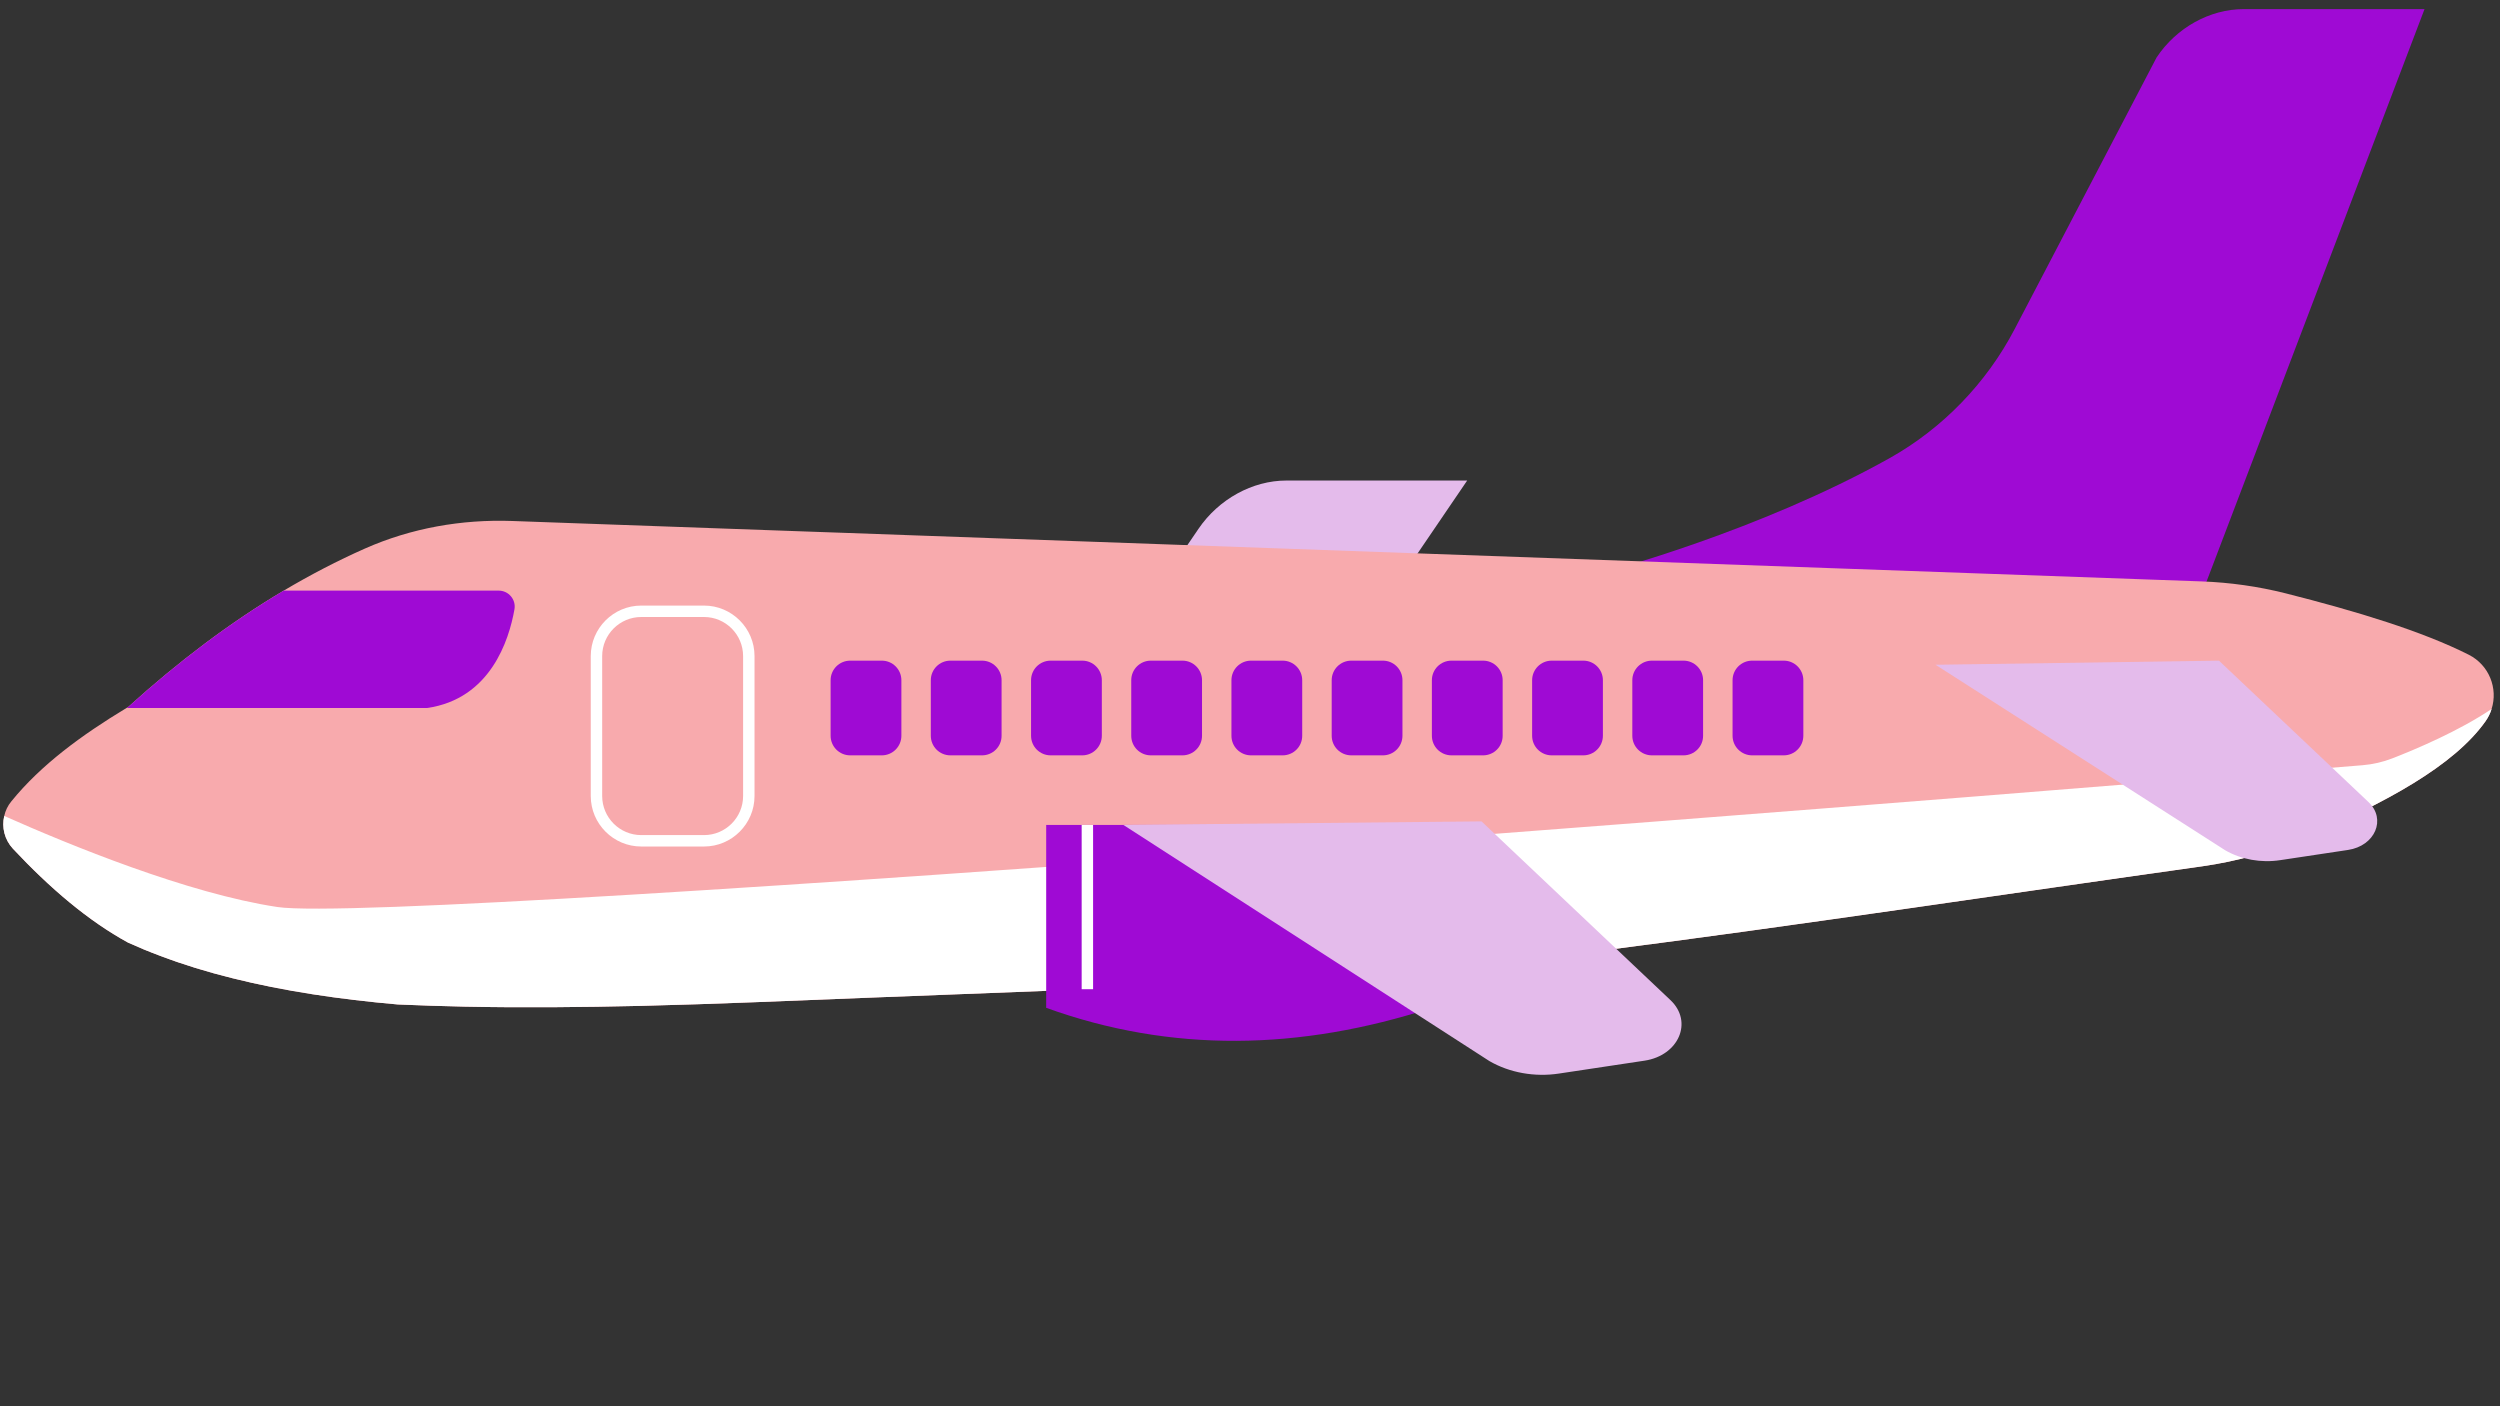<svg xmlns="http://www.w3.org/2000/svg" xmlns:xlink="http://www.w3.org/1999/xlink" width="1920" zoomAndPan="magnify" viewBox="0 0 1440 810" height="1080" preserveAspectRatio="xMidYMid meet" version="1.0"><rect x="0" y="0" width="1440" height="810" fill="#333333" stroke="none"/><defs><clipPath id="9d05926294"><path d="M 924 5.25 L 1397 5.25 L 1397 362 L 924 362 Z M 924 5.25 " clip-rule="nonzero"/></clipPath></defs><g clip-path="url(#9d05926294)"><path fill="#9f0ad4" d="M 1396.531 5.25 L 1292.363 5.25 C 1272.855 5.25 1253.574 15.941 1242.188 33.117 L 1160.395 189.633 C 1144.238 220.562 1119.035 246.719 1088.406 263.895 C 1012.762 306.238 924.453 329.469 924.453 329.469 L 1081.297 341.016 L 1070.57 361.547 L 1206.426 361.547 L 1210.832 353.254 L 1264.004 353.254 Z M 1396.531 5.25 " fill-opacity="1" fill-rule="nonzero"/></g><path fill="#e4bbeb" d="M 787.418 361.547 L 651.562 361.547 L 690.289 304.66 C 701.969 287.484 721.414 276.793 740.926 276.793 L 845.094 276.793 Z M 787.418 361.547 " fill-opacity="1" fill-rule="nonzero"/><path fill="#f8aaad" d="M 1435.16 408.367 C 1434.402 410.867 1433.188 413.301 1431.574 415.57 C 1413.41 441.137 1374.094 462.457 1327.637 482.363 C 1308.719 490.523 1288.777 496.117 1268.348 499.012 C 1152.598 515.266 1037.109 532.836 921.164 547.738 C 781.461 565.605 640.016 569.094 499.16 574.719 C 455.828 576.43 412.367 578.34 368.902 579.391 C 335.109 580.18 301.355 580.512 267.66 579.82 C 254.797 579.555 241.965 579.129 229.102 578.57 C 195.344 575.609 163.363 570.836 133.949 563.469 C 119.34 559.848 105.387 555.57 92.16 550.535 C 85.879 548.199 79.758 545.668 73.801 542.969 C 50.805 530.402 28.793 511.645 7.438 488.844 C 2.602 483.613 0.891 476.539 2.438 469.992 C 3.098 467 4.445 464.102 6.52 461.602 C 23.625 440.512 47.02 423.402 72.848 407.809 C 73.176 407.609 73.508 407.414 73.836 407.215 C 102.82 380.961 132.664 358.488 163.43 340.195 C 178.793 331.078 194.422 322.953 210.246 315.945 C 236.867 304.164 265.918 299.066 294.969 300.086 L 464.941 306.172 L 488.469 306.996 L 523.148 308.246 L 581.91 310.352 L 1268.215 334.895 C 1284.438 335.488 1300.559 337.758 1316.316 341.707 C 1357.938 352.234 1395.219 363.621 1422.031 377.141 C 1433.777 383.098 1438.945 396.555 1435.16 408.367 Z M 1435.16 408.367 " fill-opacity="1" fill-rule="nonzero"/><path fill="#9f0ad4" d="M 296.32 351.02 C 293.195 368.754 282.469 402.574 246.012 407.809 L 72.848 407.809 C 73.176 407.609 73.508 407.414 73.836 407.215 C 102.82 380.961 132.664 358.488 163.43 340.195 L 287.238 340.195 C 292.965 340.195 297.34 345.359 296.32 351.02 Z M 296.32 351.02 " fill-opacity="1" fill-rule="nonzero"/><path fill="#9f0ad4" d="M 507.914 435.082 L 489.719 435.082 C 483.465 435.082 478.434 430.016 478.434 423.797 L 478.434 391.816 C 478.434 385.566 483.5 380.531 489.719 380.531 L 507.914 380.531 C 514.164 380.531 519.199 385.598 519.199 391.816 L 519.199 423.797 C 519.199 430.016 514.133 435.082 507.914 435.082 Z M 507.914 435.082 " fill-opacity="1" fill-rule="nonzero"/><path fill="#9f0ad4" d="M 565.625 435.082 L 547.43 435.082 C 541.176 435.082 536.145 430.016 536.145 423.797 L 536.145 391.816 C 536.145 385.566 541.211 380.531 547.43 380.531 L 565.625 380.531 C 571.875 380.531 576.91 385.598 576.91 391.816 L 576.91 423.797 C 576.941 430.016 571.875 435.082 565.625 435.082 Z M 565.625 435.082 " fill-opacity="1" fill-rule="nonzero"/><path fill="#9f0ad4" d="M 623.367 435.082 L 605.172 435.082 C 598.922 435.082 593.887 430.016 593.887 423.797 L 593.887 391.816 C 593.887 385.566 598.953 380.531 605.172 380.531 L 623.367 380.531 C 629.617 380.531 634.652 385.598 634.652 391.816 L 634.652 423.797 C 634.652 430.016 629.586 435.082 623.367 435.082 Z M 623.367 435.082 " fill-opacity="1" fill-rule="nonzero"/><path fill="#9f0ad4" d="M 681.078 435.082 L 662.883 435.082 C 656.629 435.082 651.598 430.016 651.598 423.797 L 651.598 391.816 C 651.598 385.566 656.664 380.531 662.883 380.531 L 681.078 380.531 C 687.328 380.531 692.363 385.598 692.363 391.816 L 692.363 423.797 C 692.363 430.016 687.328 435.082 681.078 435.082 Z M 681.078 435.082 " fill-opacity="1" fill-rule="nonzero"/><path fill="#9f0ad4" d="M 738.785 435.082 L 720.594 435.082 C 714.34 435.082 709.309 430.016 709.309 423.797 L 709.309 391.816 C 709.309 385.566 714.375 380.531 720.594 380.531 L 738.785 380.531 C 745.039 380.531 750.074 385.598 750.074 391.816 L 750.074 423.797 C 750.105 430.016 745.039 435.082 738.785 435.082 Z M 738.785 435.082 " fill-opacity="1" fill-rule="nonzero"/><path fill="#9f0ad4" d="M 796.531 435.082 L 778.336 435.082 C 772.086 435.082 767.051 430.016 767.051 423.797 L 767.051 391.816 C 767.051 385.566 772.117 380.531 778.336 380.531 L 796.531 380.531 C 802.781 380.531 807.816 385.598 807.816 391.816 L 807.816 423.797 C 807.816 430.016 802.781 435.082 796.531 435.082 Z M 796.531 435.082 " fill-opacity="1" fill-rule="nonzero"/><path fill="#9f0ad4" d="M 854.242 435.082 L 836.047 435.082 C 829.793 435.082 824.762 430.016 824.762 423.797 L 824.762 391.816 C 824.762 385.566 829.828 380.531 836.047 380.531 L 854.242 380.531 C 860.492 380.531 865.527 385.598 865.527 391.816 L 865.527 423.797 C 865.559 430.016 860.492 435.082 854.242 435.082 Z M 854.242 435.082 " fill-opacity="1" fill-rule="nonzero"/><path fill="#9f0ad4" d="M 911.984 435.082 L 893.789 435.082 C 887.539 435.082 882.504 430.016 882.504 423.797 L 882.504 391.816 C 882.504 385.566 887.57 380.531 893.789 380.531 L 911.984 380.531 C 918.234 380.531 923.27 385.598 923.27 391.816 L 923.27 423.797 C 923.27 430.016 918.203 435.082 911.984 435.082 Z M 911.984 435.082 " fill-opacity="1" fill-rule="nonzero"/><path fill="#9f0ad4" d="M 969.695 435.082 L 951.5 435.082 C 945.246 435.082 940.215 430.016 940.215 423.797 L 940.215 391.816 C 940.215 385.566 945.281 380.531 951.5 380.531 L 969.695 380.531 C 975.945 380.531 980.98 385.598 980.98 391.816 L 980.98 423.797 C 981.012 430.016 975.945 435.082 969.695 435.082 Z M 969.695 435.082 " fill-opacity="1" fill-rule="nonzero"/><path fill="#9f0ad4" d="M 1027.438 435.082 L 1009.242 435.082 C 1002.992 435.082 997.957 430.016 997.957 423.797 L 997.957 391.816 C 997.957 385.566 1003.023 380.531 1009.242 380.531 L 1027.438 380.531 C 1033.688 380.531 1038.723 385.598 1038.723 391.816 L 1038.723 423.797 C 1038.723 430.016 1033.656 435.082 1027.438 435.082 Z M 1027.438 435.082 " fill-opacity="1" fill-rule="nonzero"/><path fill="#ffffff" d="M 405.523 487.594 L 369.363 487.594 C 353.34 487.594 340.277 474.531 340.277 458.508 L 340.277 377.898 C 340.277 361.875 353.34 348.812 369.363 348.812 L 405.523 348.812 C 421.543 348.812 434.605 361.875 434.605 377.898 L 434.605 458.508 C 434.605 474.531 421.543 487.594 405.523 487.594 Z M 369.363 355.395 C 356.957 355.395 346.855 365.496 346.855 377.898 L 346.855 458.508 C 346.855 470.914 356.957 481.016 369.363 481.016 L 405.523 481.016 C 417.926 481.016 428.027 470.914 428.027 458.508 L 428.027 377.898 C 428.027 365.496 417.926 355.395 405.523 355.395 Z M 369.363 355.395 " fill-opacity="1" fill-rule="nonzero"/><path fill="#ffffff" d="M 1435.16 408.367 C 1434.402 410.867 1433.188 413.301 1431.574 415.57 C 1413.41 441.137 1374.094 462.457 1327.637 482.363 C 1308.719 490.523 1288.777 496.117 1268.348 499.012 C 1152.598 515.266 1037.109 532.836 921.164 547.738 C 781.461 565.605 640.016 569.094 499.16 574.719 C 455.828 576.43 412.367 578.34 368.902 579.391 C 335.109 580.18 301.355 580.512 267.66 579.82 C 254.797 579.555 241.965 579.129 229.102 578.57 C 195.344 575.609 163.363 570.836 133.949 563.469 C 119.34 559.848 105.387 555.57 92.16 550.535 C 85.879 548.199 79.758 545.668 73.801 542.969 C 50.805 530.402 28.793 511.645 7.438 488.844 C 2.602 483.613 0.891 476.539 2.438 469.992 C 39.98 486.707 108.316 514.707 159.777 522.438 C 230.648 533.133 1256.535 449.328 1360.77 440.773 C 1366.691 440.281 1372.516 438.965 1378.043 436.793 C 1391.172 431.695 1416.375 421.066 1435.16 408.367 Z M 1435.16 408.367 " fill-opacity="1" fill-rule="nonzero"/><path fill="#9f0ad4" d="M 824.762 580.512 C 748.82 605.188 674.66 606.535 602.605 580.512 L 602.605 475.156 L 824.762 475.156 Z M 824.762 580.512 " fill-opacity="1" fill-rule="nonzero"/><path fill="#e4bbeb" d="M 647.055 475.156 L 853.352 473.117 L 962.191 576.07 C 975.352 588.504 967.027 607.949 947.254 610.945 L 897.867 618.383 C 883.918 620.488 869.473 617.887 857.895 611.176 Z M 647.055 475.156 " fill-opacity="1" fill-rule="nonzero"/><path fill="#e4bbeb" d="M 1114.859 382.902 L 1278.117 380.531 L 1364.258 461.996 C 1374.652 471.836 1368.074 487.234 1352.445 489.57 L 1313.355 495.457 C 1302.301 497.137 1290.918 495.062 1281.738 489.766 Z M 1114.859 382.902 " fill-opacity="1" fill-rule="nonzero"/><path fill="#ffffff" d="M 623.039 475.156 L 629.617 475.156 L 629.617 569.785 L 623.039 569.785 Z M 623.039 475.156 " fill-opacity="1" fill-rule="nonzero"/></svg>